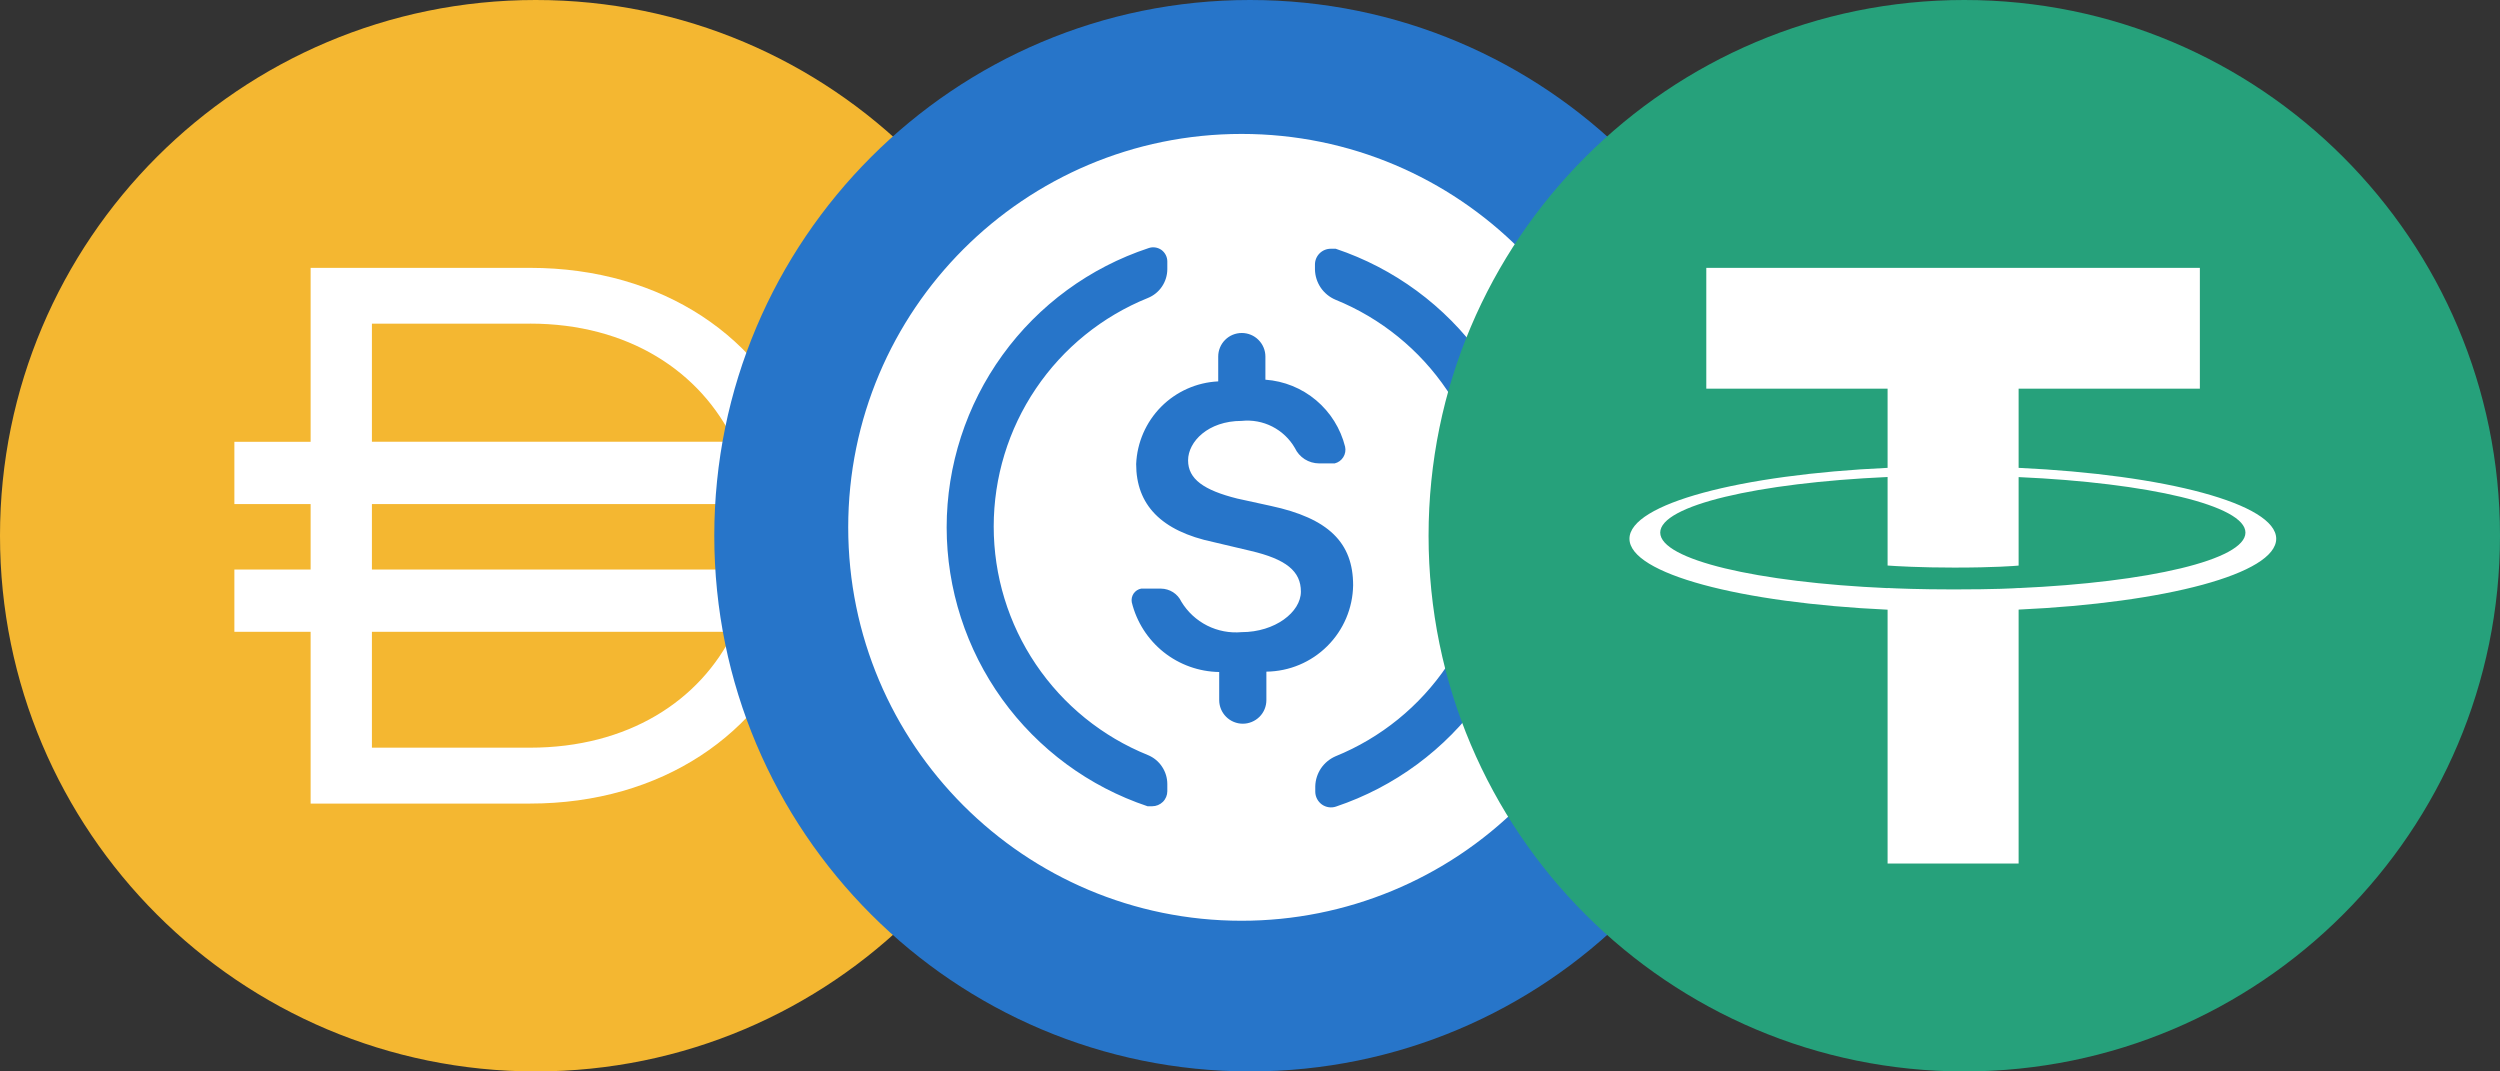 <svg width="56" height="24" viewBox="0 0 56 24" fill="none" xmlns="http://www.w3.org/2000/svg">
<rect x="0" y="0" width="56" height="24" fill="#333333" stroke="none"/>
<path d="M12 24C18.627 24 24 18.627 24 12C24 5.373 18.627 0 12 0C5.373 0 0 5.373 0 12C0 18.627 5.373 24 12 24Z" fill="#F4B731"/>
<path fill-rule="evenodd" clip-rule="evenodd" d="M6.958 6H11.872C14.861 6 17.126 7.587 17.969 9.896H19.5V11.291H18.292C18.315 11.512 18.327 11.737 18.327 11.965V11.999C18.327 12.256 18.312 12.509 18.282 12.757H19.5V14.152H17.94C17.075 16.429 14.828 18 11.873 18H6.958V14.152H5.25V12.757H6.958V11.291H5.25V9.896H6.958V6ZM8.331 14.152V16.748H11.871C14.056 16.748 15.68 15.708 16.435 14.152H8.331ZM16.855 12.757H8.331V11.291H16.858C16.889 11.521 16.906 11.758 16.906 11.999V12.033C16.906 12.28 16.889 12.521 16.855 12.756V12.757ZM11.873 7.249C14.067 7.249 15.695 8.317 16.446 9.895H8.331V7.25H11.871L11.873 7.249Z" fill="white"/>
<path d="M28 24C34.627 24 40 18.627 40 12C40 5.373 34.627 0 28 0C21.373 0 16 5.373 16 12C16 18.627 21.373 24 28 24Z" fill="#2775C9"/>
<path d="M27.812 20.625C22.945 20.625 19 16.68 19 11.812C19 6.945 22.945 3 27.812 3C32.68 3 36.625 6.945 36.625 11.812C36.625 14.15 35.697 16.391 34.044 18.044C32.391 19.697 30.15 20.625 27.812 20.625ZM27.288 8.543C26.805 8.566 26.349 8.77 26.009 9.112C25.67 9.455 25.47 9.913 25.45 10.395C25.45 11.303 26.005 11.895 27.183 12.143L28.008 12.338C28.81 12.525 29.14 12.795 29.14 13.252C29.14 13.71 28.562 14.16 27.812 14.16C27.546 14.184 27.278 14.133 27.04 14.013C26.801 13.892 26.601 13.707 26.462 13.477C26.422 13.391 26.357 13.317 26.276 13.265C26.195 13.214 26.101 13.186 26.005 13.185H25.562C25.529 13.191 25.496 13.204 25.467 13.223C25.438 13.242 25.413 13.267 25.393 13.295C25.374 13.324 25.36 13.356 25.353 13.39C25.346 13.424 25.346 13.459 25.352 13.492C25.46 13.932 25.711 14.324 26.065 14.607C26.419 14.889 26.857 15.046 27.31 15.053V15.682C27.31 15.823 27.366 15.957 27.465 16.056C27.564 16.155 27.698 16.211 27.839 16.211C27.979 16.211 28.113 16.155 28.213 16.056C28.312 15.957 28.367 15.823 28.367 15.682V15.045C28.88 15.039 29.369 14.834 29.732 14.472C30.095 14.111 30.302 13.622 30.31 13.11C30.31 12.158 29.762 11.61 28.465 11.332L27.715 11.168C26.965 10.98 26.613 10.732 26.613 10.312C26.613 9.893 27.062 9.428 27.812 9.428C28.049 9.403 28.287 9.447 28.499 9.555C28.71 9.663 28.886 9.829 29.005 10.035C29.053 10.138 29.13 10.225 29.225 10.286C29.321 10.347 29.432 10.379 29.545 10.38H29.898C29.978 10.36 30.047 10.31 30.09 10.24C30.134 10.17 30.148 10.085 30.13 10.005C30.028 9.599 29.801 9.235 29.481 8.966C29.16 8.696 28.763 8.535 28.345 8.505V7.987C28.345 7.847 28.289 7.713 28.19 7.614C28.091 7.514 27.956 7.459 27.816 7.459C27.676 7.459 27.541 7.514 27.442 7.614C27.343 7.713 27.288 7.847 27.288 7.987V8.543ZM21.205 11.812C21.206 13.194 21.641 14.54 22.448 15.661C23.256 16.782 24.395 17.622 25.705 18.06H25.81C25.899 18.06 25.985 18.024 26.049 17.961C26.112 17.898 26.148 17.812 26.148 17.723V17.565C26.148 17.425 26.107 17.289 26.029 17.173C25.952 17.056 25.841 16.966 25.712 16.913C24.692 16.501 23.818 15.793 23.203 14.881C22.587 13.969 22.259 12.894 22.259 11.794C22.259 10.694 22.587 9.618 23.203 8.706C23.818 7.794 24.692 7.087 25.712 6.675C25.841 6.623 25.951 6.534 26.028 6.419C26.106 6.304 26.147 6.169 26.148 6.03V5.857C26.148 5.807 26.136 5.757 26.113 5.712C26.09 5.667 26.057 5.628 26.016 5.598C25.974 5.569 25.927 5.55 25.877 5.543C25.826 5.535 25.775 5.541 25.727 5.558C24.412 5.993 23.267 6.831 22.455 7.954C21.643 9.077 21.206 10.427 21.205 11.812ZM34.42 11.812C34.418 10.432 33.982 9.088 33.175 7.968C32.367 6.848 31.229 6.011 29.92 5.572H29.808C29.714 5.572 29.624 5.61 29.558 5.676C29.492 5.742 29.455 5.832 29.455 5.925V6.037C29.458 6.182 29.503 6.323 29.584 6.443C29.665 6.562 29.779 6.656 29.913 6.713C30.93 7.126 31.802 7.833 32.416 8.744C33.029 9.655 33.357 10.729 33.357 11.828C33.357 12.926 33.029 14 32.416 14.911C31.802 15.822 30.93 16.529 29.913 16.942C29.782 17 29.67 17.093 29.59 17.211C29.511 17.329 29.466 17.468 29.462 17.61V17.738C29.463 17.793 29.477 17.848 29.503 17.897C29.529 17.946 29.566 17.989 29.611 18.021C29.656 18.053 29.709 18.074 29.764 18.082C29.819 18.09 29.875 18.085 29.927 18.067C31.237 17.627 32.376 16.787 33.182 15.664C33.988 14.542 34.421 13.194 34.42 11.812Z" fill="white"/>
<path d="M44 24C50.627 24 56 18.627 56 12C56 5.373 50.627 0 44 0C37.373 0 32 5.373 32 12C32 18.627 37.373 24 44 24Z" fill="#26A17B"/>
<path fill-rule="evenodd" clip-rule="evenodd" d="M45.217 13.173V13.171C45.134 13.178 44.709 13.203 43.76 13.203C43.002 13.203 42.469 13.181 42.282 13.171V13.174C39.366 13.046 37.189 12.538 37.189 11.93C37.189 11.323 39.366 10.816 42.282 10.685V12.668C42.472 12.682 43.018 12.714 43.773 12.714C44.678 12.714 45.132 12.677 45.217 12.669V10.687C48.127 10.816 50.298 11.324 50.298 11.93C50.298 12.538 48.127 13.044 45.217 13.173ZM45.217 10.48V8.706H49.277V6H38.221V8.706H42.282V10.48C38.982 10.631 36.5 11.285 36.5 12.068C36.5 12.851 38.982 13.505 42.282 13.657V19.343H45.217V13.655C48.511 13.504 50.987 12.851 50.987 12.068C50.987 11.286 48.511 10.633 45.217 10.48Z" fill="white"/>
</svg>
